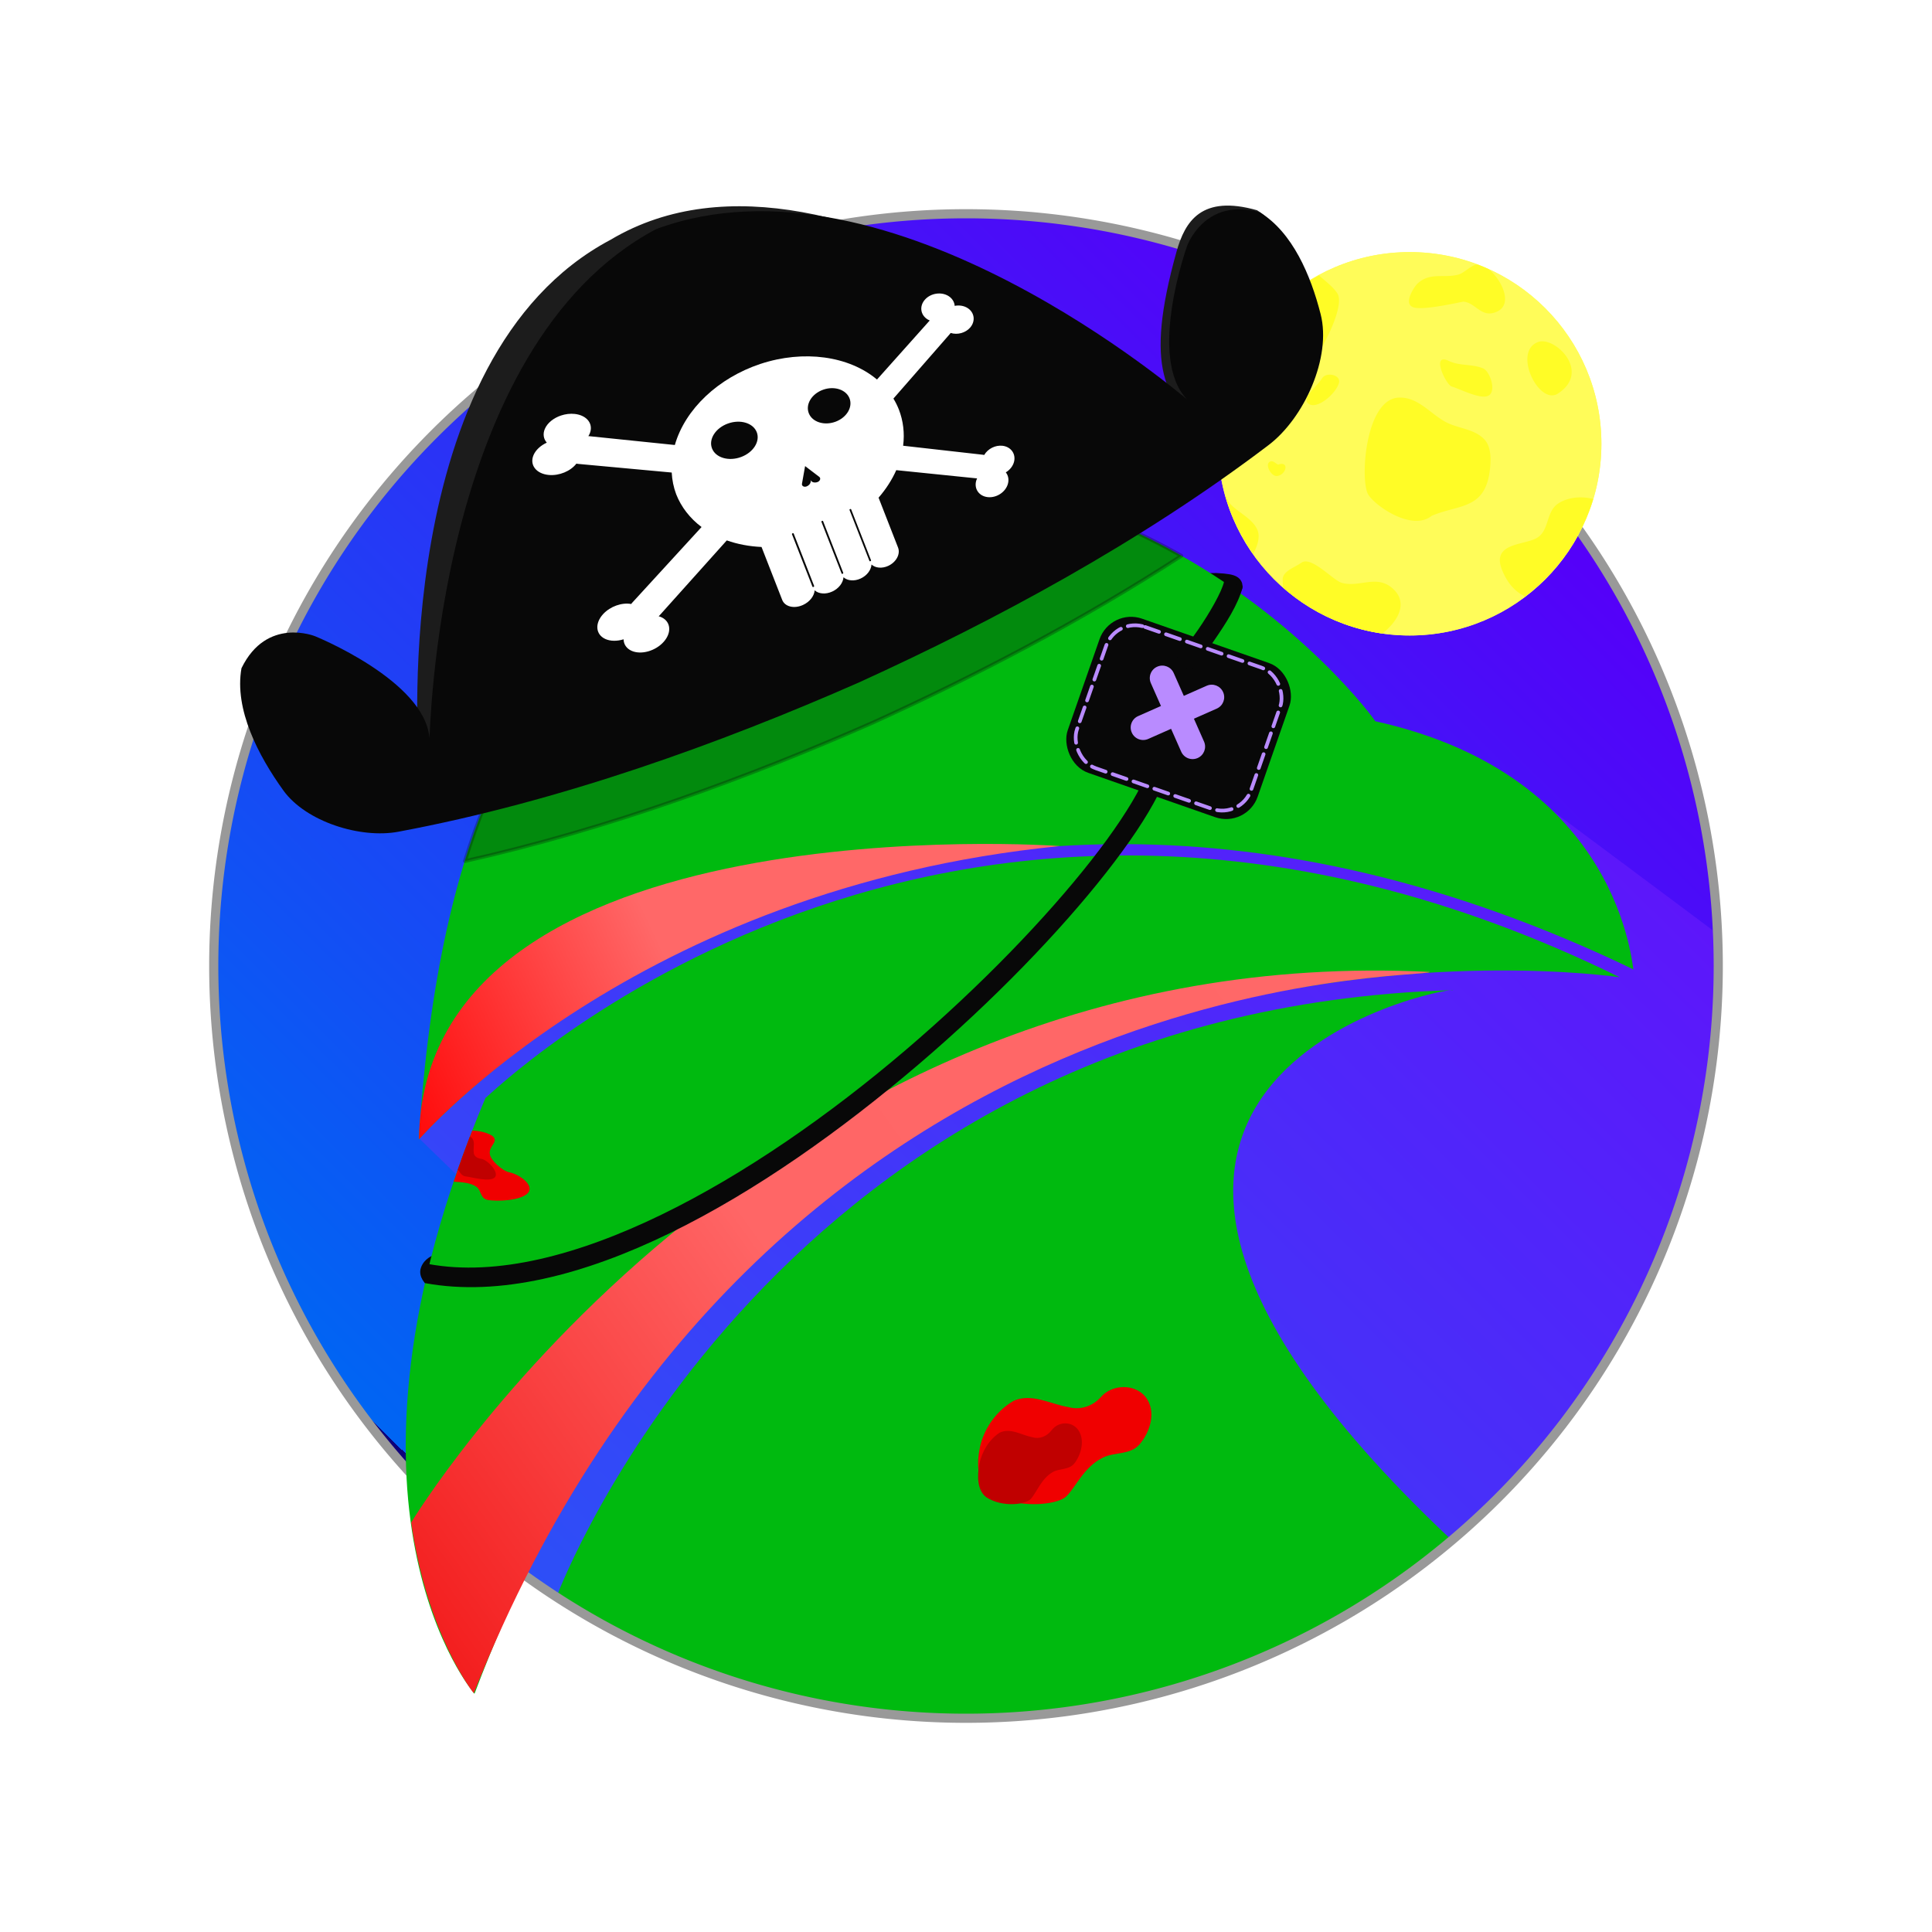 <?xml version="1.0" encoding="UTF-8" standalone="no"?>
<!-- Created with Inkscape (http://www.inkscape.org/) -->

<svg
   width="500mm"
   height="500mm"
   viewBox="0 0 500 500"
   version="1.1"
   id="svg1"
   inkscape:version="1.3.2 (091e20e, 2023-11-25)"
   xml:space="preserve"
   sodipodi:docname="Falkon.svg"
   xmlns:inkscape="http://www.inkscape.org/namespaces/inkscape"
   xmlns:sodipodi="http://sodipodi.sourceforge.net/DTD/sodipodi-0.dtd"
   xmlns:xlink="http://www.w3.org/1999/xlink"
   xmlns="http://www.w3.org/2000/svg"
   xmlns:svg="http://www.w3.org/2000/svg"><sodipodi:namedview
     id="namedview1"
     pagecolor="#ffffff"
     bordercolor="#000000"
     borderopacity="0.25"
     inkscape:showpageshadow="2"
     inkscape:pageopacity="0.0"
     inkscape:pagecheckerboard="0"
     inkscape:deskcolor="#d1d1d1"
     inkscape:document-units="mm"
     showgrid="false"
     inkscape:zoom="0.25982083"
     inkscape:cx="944.88189"
     inkscape:cy="944.88189"
     inkscape:window-width="1356"
     inkscape:window-height="697"
     inkscape:window-x="0"
     inkscape:window-y="0"
     inkscape:window-maximized="1"
     inkscape:current-layer="layer1" /><defs
     id="defs1"><inkscape:path-effect
       effect="perspective-envelope"
       up_left_point="149.586,83.005"
       up_right_point="269.801,89.947"
       down_left_point="149.586,155.112"
       down_right_point="269.801,148.17"
       id="path-effect46"
       is_visible="true"
       lpeversion="1"
       deform_type="perspective"
       horizontal_mirror="true"
       vertical_mirror="false"
       overflow_perspective="false" /><inkscape:path-effect
       effect="fillet_chamfer"
       id="path-effect32"
       is_visible="true"
       lpeversion="1"
       nodesatellites_param="F,0,1,1,0,5.37,0,1 @ F,0,0,1,0,5.37,0,1 @ F,0,0,1,0,0,0,1 | F,0,1,1,0,5.37,0,1 @ F,0,0,1,0,0,0,1 @ F,0,0,1,0,0,0,1"
       radius="0"
       unit="px"
       method="auto"
       mode="F"
       chamfer_steps="1"
       flexible="false"
       use_knot_distance="true"
       apply_no_radius="true"
       apply_with_radius="true"
       only_selected="false"
       hide_knots="false" /><inkscape:path-effect
       effect="fillet_chamfer"
       id="path-effect30"
       is_visible="true"
       lpeversion="1"
       nodesatellites_param="F,0,1,1,0,5.37,0,1 @ F,0,0,1,0,5.37,0,1 @ F,0,0,1,0,0,0,1"
       radius="0"
       unit="px"
       method="auto"
       mode="F"
       chamfer_steps="1"
       flexible="false"
       use_knot_distance="true"
       apply_no_radius="true"
       apply_with_radius="true"
       only_selected="false"
       hide_knots="false" /><inkscape:path-effect
       effect="fillet_chamfer"
       id="path-effect27"
       is_visible="true"
       lpeversion="1"
       nodesatellites_param="F,0,0,1,0,0,0,1 @ F,0,0,1,0,18.079,0,1 @ F,0,0,1,0,0,0,1 @ F,0,0,1,0,0,0,1 @ F,0,0,1,0,0,0,1 @ F,0,0,1,0,0,0,1 @ F,0,0,1,0,0,0,1 @ F,0,0,1,0,0,0,1 @ F,0,0,1,0,0,0,1 @ F,0,0,1,0,20.984,0,1"
       radius="0"
       unit="px"
       method="auto"
       mode="F"
       chamfer_steps="1"
       flexible="false"
       use_knot_distance="true"
       apply_no_radius="true"
       apply_with_radius="true"
       only_selected="false"
       hide_knots="false" /><inkscape:path-effect
       effect="mirror_symmetry"
       start_point="319.179,47.975"
       end_point="319.179,177.335"
       center_point="319.179,112.655"
       id="path-effect25"
       is_visible="true"
       lpeversion="1.2"
       lpesatellites=""
       mode="free"
       discard_orig_path="false"
       fuse_paths="true"
       oposite_fuse="false"
       split_items="false"
       split_open="false"
       link_styles="false" /><inkscape:path-effect
       effect="fillet_chamfer"
       id="path-effect23"
       is_visible="true"
       lpeversion="1"
       nodesatellites_param="F,0,0,1,0,0,0,1 @ F,0,0,1,0,18.079,0,1 @ F,0,0,1,0,0,0,1 @ F,0,0,1,0,0,0,1 @ F,0,0,1,0,0,0,1 @ F,0,0,1,0,0,0,1 @ F,0,0,1,0,0,0,1 @ F,0,0,1,0,0,0,1 @ F,0,0,1,0,0,0,1 @ F,0,0,1,0,20.984,0,1"
       radius="0"
       unit="px"
       method="auto"
       mode="F"
       chamfer_steps="1"
       flexible="false"
       use_knot_distance="true"
       apply_no_radius="true"
       apply_with_radius="true"
       only_selected="false"
       hide_knots="false" /><inkscape:path-effect
       effect="mirror_symmetry"
       start_point="319.179,47.975"
       end_point="319.179,177.335"
       center_point="319.179,112.655"
       id="path-effect21"
       is_visible="true"
       lpeversion="1.2"
       lpesatellites=""
       mode="free"
       discard_orig_path="false"
       fuse_paths="true"
       oposite_fuse="false"
       split_items="false"
       split_open="false"
       link_styles="false" /><inkscape:path-effect
       effect="fillet_chamfer"
       id="path-effect19"
       is_visible="true"
       lpeversion="1"
       nodesatellites_param="F,0,0,1,0,0,0,1 @ F,0,0,1,0,18.079,0,1 @ F,0,0,1,0,0,0,1 @ F,0,0,1,0,0,0,1 @ F,0,0,1,0,0,0,1 @ F,0,0,1,0,0,0,1 @ F,0,0,1,0,0,0,1 @ F,0,0,1,0,0,0,1 @ F,0,0,1,0,0,0,1 @ F,0,0,1,0,20.984,0,1"
       radius="0"
       unit="px"
       method="auto"
       mode="F"
       chamfer_steps="1"
       flexible="false"
       use_knot_distance="true"
       apply_no_radius="true"
       apply_with_radius="true"
       only_selected="false"
       hide_knots="false" /><inkscape:path-effect
       effect="mirror_symmetry"
       start_point="319.179,47.975"
       end_point="319.179,177.335"
       center_point="319.179,112.655"
       id="path-effect18"
       is_visible="true"
       lpeversion="1.2"
       lpesatellites=""
       mode="free"
       discard_orig_path="false"
       fuse_paths="true"
       oposite_fuse="false"
       split_items="false"
       split_open="false"
       link_styles="false" /><inkscape:path-effect
       effect="mirror_symmetry"
       start_point="319.179,47.975"
       end_point="319.179,177.335"
       center_point="319.179,112.655"
       id="path-effect16"
       is_visible="true"
       lpeversion="1.2"
       lpesatellites=""
       mode="free"
       discard_orig_path="false"
       fuse_paths="true"
       oposite_fuse="false"
       split_items="false"
       split_open="false"
       link_styles="false" /><linearGradient
       id="linearGradient19"
       inkscape:collect="always"><stop
         style="stop-color:#0e007a;stop-opacity:1;"
         offset="0"
         id="stop19" /><stop
         style="stop-color:#0065f3;stop-opacity:1;"
         offset="0"
         id="stop21" /><stop
         style="stop-color:#5500f9;stop-opacity:1;"
         offset="1"
         id="stop20" /></linearGradient><linearGradient
       id="linearGradient15"
       inkscape:collect="always"><stop
         style="stop-color:#ff6868;stop-opacity:1;"
         offset="0"
         id="stop16" /><stop
         style="stop-color:#ff6868;stop-opacity:1;"
         offset="0.559"
         id="stop18" /><stop
         style="stop-color:#ff0a0a;stop-opacity:1;"
         offset="1"
         id="stop17" /></linearGradient><linearGradient
       id="linearGradient13"
       inkscape:collect="always"><stop
         style="stop-color:#ff6868;stop-opacity:1;"
         offset="0"
         id="stop13" /><stop
         style="stop-color:#ff6666;stop-opacity:1;"
         offset="0.557"
         id="stop15" /><stop
         style="stop-color:#f21818;stop-opacity:1;"
         offset="1"
         id="stop14" /></linearGradient><linearGradient
       id="linearGradient8"
       inkscape:collect="always"><stop
         style="stop-color:#ffb942;stop-opacity:1;"
         offset="0"
         id="stop8" /><stop
         style="stop-color:#ff6404;stop-opacity:1;"
         offset="1"
         id="stop9" /></linearGradient><linearGradient
       inkscape:collect="always"
       xlink:href="#linearGradient8"
       id="linearGradient9"
       x1="395.305"
       y1="113.028"
       x2="322.267"
       y2="111.784"
       gradientUnits="userSpaceOnUse"
       gradientTransform="translate(-175.142,28.352)" /><linearGradient
       inkscape:collect="always"
       xlink:href="#linearGradient13"
       id="linearGradient14"
       x1="556.324"
       y1="214.563"
       x2="297.906"
       y2="400.109"
       gradientUnits="userSpaceOnUse"
       gradientTransform="translate(-190.713,36.749)" /><linearGradient
       inkscape:collect="always"
       xlink:href="#linearGradient15"
       id="linearGradient17"
       x1="460.466"
       y1="184.98"
       x2="298.759"
       y2="260.653"
       gradientUnits="userSpaceOnUse"
       gradientTransform="translate(-190.713,35.312)" /><linearGradient
       inkscape:collect="always"
       xlink:href="#linearGradient19"
       id="linearGradient20"
       x1="301.59"
       y1="346.683"
       x2="569.99"
       y2="75.419"
       gradientUnits="userSpaceOnUse"
       gradientTransform="translate(-190.713,35.312)" /><filter
       inkscape:collect="always"
       style="color-interpolation-filters:sRGB"
       id="filter60"
       x="-0.144"
       y="-0.144"
       width="1.288"
       height="1.288"><feGaussianBlur
         inkscape:collect="always"
         stdDeviation="7.369"
         id="feGaussianBlur60" /></filter></defs><g
     inkscape:label="Layer 1"
     inkscape:groupmode="layer"
     id="layer1"><path
       id="rect29"
       style="opacity:1;fill:#ffffff;stroke-width:0.953;stroke-linejoin:round;stroke-dasharray:3.812, 1.906"
       d="m 157.166,100.707 h 11.294 v 25.794 H 157.166 Z" /><circle
       style="fill:url(#linearGradient20);fill-opacity:1;stroke:none;stroke-width:3;stroke-linecap:round;stroke-linejoin:round;stroke-dasharray:none;stroke-opacity:1"
       id="path1"
       cx="250"
       cy="250"
       r="194.73" /><path
       style="fill:#080808;fill-opacity:1;stroke:none;stroke-width:5;stroke-linecap:butt;stroke-linejoin:round;stroke-dasharray:none;stroke-opacity:1"
       d="m 112.11,324.888 c 0,0 -2.338,0.767 -3.172,3.189 -0.834,2.422 1.395,4.361 1.395,4.361"
       id="path13" /><path
       style="fill:url(#linearGradient9);fill-opacity:1;stroke:none;stroke-width:6;stroke-linecap:square;stroke-linejoin:miter;stroke-dasharray:none;stroke-opacity:1"
       d="m 147.579,139.872 c 0,0 32.639,-5.041 74.848,1.681 0.339,-0.032 -3.574,11.787 -13.367,12.612 0.007,-0.153 -15.552,-11.021 -61.481,-14.294 z"
       id="path6" /><path
       style="opacity:0.358;fill:#7e27ff;fill-opacity:1;stroke:none;stroke-width:3;stroke-linecap:square;stroke-linejoin:miter;stroke-dasharray:none;stroke-opacity:1"
       d="m 375.666,398.884 c 0,0 68.511,-51.225 69.156,-156.907 0.178,-0.002 -54.838,-40.912 -54.838,-40.912 l -244.124,31.101 -37.299,62.539 10.451,10.146 15.611,101.623 c 0,0 25.098,23.017 56.766,18.57 31.668,-4.446 184.277,-26.161 184.277,-26.161 z"
       id="path19"
       sodipodi:nodetypes="cccccccsc" /><path
       style="fill:none;fill-opacity:1;stroke:#080808;stroke-width:5;stroke-linecap:round;stroke-linejoin:round;stroke-opacity:1"
       d="m 318.883,151.948 c 0,0 1.515,-0.901 -4.24,-1.152 -5.754,-0.252 1.622,4.379 1.622,4.379 z"
       id="path10"
       sodipodi:nodetypes="cccc" /><path
       style="fill:#00ba0f;fill-opacity:1;stroke:none;stroke-width:6.012;stroke-linecap:square;stroke-linejoin:miter;stroke-dasharray:none;stroke-opacity:1"
       d="m 108.387,294.869 c 0,0 120.824,-137.122 314.367,-43.978 -0.426,0.128 -2.758,-50.079 -66.854,-64.24 -0.011,-0.549 -76.253,-104.909 -209.004,-46.401 -0.559,0.295 34.669,-4.696 73.347,0.876 -0.389,0.182 -3.059,12.39 -14.34,12.719 -0.211,0.45 -87.034,-26.474 -97.517,141.024 z"
       id="path2" /><path
       id="path17"
       style="fill:#080808;fill-opacity:1;stroke:#080808;stroke-width:0.953;stroke-linecap:butt;stroke-linejoin:round;stroke-dasharray:none;stroke-dashoffset:0;stroke-opacity:1;opacity:0.273"
       d="M 345.499 118.32 C 324.116 108.754 298.034 102.565 266.3 102.385 C 265.669 102.426 299.863 112.261 332.891 133.146 C 332.462 133.153 325.038 143.205 314.606 138.898 C 314.296 139.165 268.077 98.714 208.3 166.926 C 245.501 174.494 284.274 177.121 319.179 177.335 C 347.793 177.159 379.008 175.364 409.825 170.559 C 395.711 151.331 375.143 131.582 345.499 118.32 z "
       transform="rotate(-24.11,295.251,400.873)" /><path
       style="fill:#00ba0f;fill-opacity:1;stroke:none;stroke-width:6;stroke-linecap:square;stroke-linejoin:miter;stroke-dasharray:none;stroke-opacity:1"
       d="m 144.254,412.719 c 0,0 56.556,-151.18 231.819,-156.487 -0.518,-1.006 -127.975,22.607 0.238,142.941 -0.255,-0.54 -102.217,93.773 -232.056,13.545 z"
       id="path4"
       sodipodi:nodetypes="cccc" /><path
       style="fill:#1a1a1a;fill-opacity:1;stroke:none;stroke-width:6;stroke-linecap:square;stroke-linejoin:miter;stroke-dasharray:none;stroke-opacity:1"
       d="m 325.46,198.815 c 0,0 -2.011,-32.019 -35.932,-22.529 0.149,-0.238 3.97,26.531 35.932,22.529 z"
       id="path5" /><path
       id="circle18"
       style="fill:#999999;fill-opacity:1;stroke:none;stroke-width:3.017;stroke-linecap:round;stroke-linejoin:round;stroke-dasharray:none;stroke-opacity:1"
       d="M 250,54.133 A 195.867,195.867 0 0 0 54.133,250 195.867,195.867 0 0 0 250,445.867 195.867,195.867 0 0 0 445.867,250 195.867,195.867 0 0 0 250,54.133 Z m 0,2.367 A 193.499,193.499 0 0 1 443.499,250 193.499,193.499 0 0 1 250,443.499 193.499,193.499 0 0 1 56.501,250 193.499,193.499 0 0 1 250,56.501 Z" /><path
       style="fill:#00ba0f;fill-opacity:1;stroke:none;stroke-width:6;stroke-linecap:square;stroke-linejoin:miter;stroke-dasharray:none;stroke-opacity:1"
       d="m 122.799,438.35 c 0,0 -41.87,-48.132 2.829,-154.193 -0.119,0.619 117.964,-117.459 293.506,-31.267 -0.033,0.164 -214.228,-33.212 -296.336,185.46 z"
       id="path3" /><path
       style="fill:url(#linearGradient17);fill-opacity:1;stroke:none;stroke-width:3;stroke-linecap:square;stroke-linejoin:miter;stroke-dasharray:none;stroke-opacity:1"
       d="m 108.425,294.846 c 0.179,0.015 55.702,-64.946 165.81,-75.877 -0.022,-0.093 -164.639,-11.723 -165.81,75.877 z"
       id="path8"
       sodipodi:nodetypes="ccc" /><path
       style="fill:url(#linearGradient14);fill-opacity:1;stroke:none;stroke-width:6;stroke-linecap:square;stroke-linejoin:miter;stroke-dasharray:none;stroke-opacity:1"
       d="m 122.617,438.204 c 0,0 -12.05,-14.872 -16.199,-44.189 0,0 90.987,-151.08 263.56,-142.481 -0.192,1.99 -171.713,-3.846 -247.361,186.67 z"
       id="path7"
       sodipodi:nodetypes="cccc" /><rect
       style="fill:#080808;stroke-width:5;stroke-linecap:round;stroke-linejoin:round;fill-opacity:1"
       id="rect2"
       width="52.077"
       height="42.258"
       x="323.197"
       y="53.677"
       ry="8.643"
       transform="rotate(19.257)" /><path
       id="path20"
       style="fill:#1c1c1c;fill-opacity:1;stroke:none;stroke-width:0.953;stroke-linecap:butt;stroke-linejoin:round;stroke-dasharray:none;stroke-dashoffset:0;stroke-opacity:1"
       d="m 319.179,177.335 c -39.099,-0.24 -75.633,-2.425 -114.89,-12.012 -9.699,-2.368 -19.857,-12.552 -20.382,-22.491 -0.495,-9.387 0.511,-20.64 6.134,-28.904 11.427,-9.571 19.402,7.668 19.402,7.668 0,0 15.503,16.427 10.463,30.452 -0.047,0.552 34.617,-95.868 99.359,-100.167 69.612,-8.114 120.166,109.588 120.119,109.036 -6.011,-12.579 -7.709,-22.263 12.303,-46.371 5.269,-6.347 11.993,-10.865 23.421,-1.294 5.054,7.428 2.876,16.98 2.732,25.713 -0.189,11.544 -12.029,23.41 -23.307,26.072 -38.189,9.012 -97.196,12.066 -135.355,12.3 z"
       sodipodi:nodetypes="ccccccccscssc"
       transform="rotate(-24.11,262.463,434.518)" /><path
       id="path9"
       style="color:#000000;fill:#080808;stroke-linejoin:round;-inkscape-stroke:none"
       d="m 316.781,150.537 c -0.573,2.618 -3.72,8.086 -6.734,12.461 -3.014,4.374 -5.842,7.889 -5.842,7.889 l 3.892,3.137 c 0,0 2.933,-3.64 6.067,-8.188 3.035,-4.404 6.304,-9.438 7.395,-13.802 0.02,-0.155 0.013,-0.304 0,-0.452 z"
       sodipodi:nodetypes="csccsccc" /><path
       style="color:#000000;fill:#080808;stroke-linejoin:round;-inkscape-stroke:none"
       d="m 302.746,191.25 -4.68,1.766 c 0.432,1.146 -0.125,5.093 -2.799,10.373 -2.674,5.28 -7.091,11.919 -12.869,19.291 -11.556,14.743 -28.549,32.466 -48.057,49.104 -39.014,33.274 -88.268,61.825 -123.459,55.344 -1.321,1.444 -1.366,3.142 -0.909,4.939 38.488,7.089 88.113,-22.791 127.612,-56.478 19.75,-16.844 36.923,-34.741 48.746,-49.824 5.911,-7.542 10.486,-14.369 13.396,-20.115 2.91,-5.747 4.53,-10.386 3.018,-14.398 z"
       id="path12"
       sodipodi:nodetypes="ccsssccsssc" /><g
       id="g60"
       transform="matrix(0.807,0,0,0.807,65.735,31.13)"><circle
         style="opacity:1;fill:#fffc59;fill-opacity:1;stroke:none;stroke-width:0.5;stroke-linecap:round;stroke-linejoin:round;stroke-dasharray:none;stroke-dashoffset:0;stroke-opacity:1"
         id="path50"
         cx="370.624"
         cy="103.743"
         r="61.476" /><circle
         style="opacity:1;fill:#fffc59;fill-opacity:1;stroke:none;stroke-width:0.5;stroke-linecap:round;stroke-linejoin:round;stroke-dasharray:none;stroke-dashoffset:0;stroke-opacity:1;filter:url(#filter60)"
         id="circle60"
         cx="370.624"
         cy="103.743"
         r="61.476" /><path
         id="path51"
         style="opacity:1;fill:#fffc26;fill-opacity:1;stroke:none;stroke-width:0.5;stroke-linecap:round;stroke-linejoin:round;stroke-dasharray:none;stroke-dashoffset:0;stroke-opacity:1"
         d="m 392.286,46.227 c -1.993,0.215 -4.126,2.732 -6.026,3.251 -4.637,1.267 -9.12,-0.879 -13.152,2.916 -1.025,0.965 -5.364,7.348 -0.303,7.792 3.638,0.32 10.291,-1.075 15.002,-2.024 4.078,0.289 5.801,5.561 10.898,3.156 5.152,-2.431 1.393,-10.263 -2.787,-13.589 a 61.476,61.476 0 0 0 -3.632,-1.502 z m -50.714,3.513 a 61.476,61.476 0 0 0 -31.296,42.945 c 6.949,3.018 13.138,-6.21 17.506,-9.655 2.977,-2.348 6.673,-1.499 9.822,-3.744 3.523,-2.511 12.635,-19.499 9.822,-23.768 -1.509,-2.29 -3.855,-3.891 -5.854,-5.778 z m 71.596,21.141 c -0.479,-0.004 -0.932,0.066 -1.344,0.217 -8.35,3.055 0.263,20.493 6.339,16.538 9.993,-6.505 0.659,-16.712 -4.995,-16.755 z m -31.582,5.813 c -3.237,-0.092 0.865,8.214 2.536,8.695 2.689,0.773 9.401,4.375 11.874,2.852 2.494,-1.537 0.33,-7.791 -1.85,-8.684 -3.779,-1.549 -7.599,-0.629 -11.308,-2.546 -0.503,-0.207 -0.916,-0.307 -1.251,-0.316 z m -36.56,4.881 c -1.011,-0.006 -2.013,0.362 -2.523,1.199 -1.601,2.626 -6.927,6.481 -4.192,8.219 2.735,1.738 8.561,-3.235 9.608,-6.696 0.502,-1.66 -1.208,-2.712 -2.892,-2.722 z m 22.619,7.354 c -0.19,-0.002 -0.382,0.003 -0.576,0.012 -10.491,0.508 -12.316,25.231 -9.957,30.667 1.476,3.399 14.053,12.538 20.586,7.226 8.961,-3.824 17.721,-1.756 18.769,-16.084 0.204,-2.794 0.133,-6.294 -1.951,-8.467 -3.23,-3.368 -8.369,-3.403 -12.311,-5.507 -4.881,-2.604 -8.676,-7.798 -14.56,-7.847 z m -41.303,20.413 c -0.102,-0.002 -0.205,0.01 -0.31,0.041 -2.148,0.645 0.086,4.885 2.017,4.693 2.978,-0.296 4.117,-4.93 0.379,-3.658 -0.699,-0.302 -1.371,-1.059 -2.087,-1.076 z m -14.939,10.64 a 61.476,61.476 0 0 0 9.045,19.056 c 1.321,-2.55 2.376,-5.465 1.253,-7.873 -1.658,-3.557 -6.221,-5.444 -8.746,-8.271 -0.351,-0.393 -0.911,-1.605 -1.552,-2.912 z m 113.725,0.952 c -2.471,0.045 -4.877,0.667 -6.816,1.92 -4.123,2.665 -2.785,8.809 -7.012,11.146 -4.288,2.371 -14.767,1.486 -10.932,10.513 1.654,3.894 3.94,6.615 7.218,8.159 a 61.476,61.476 0 0 0 21.88,-31.222 c -1.414,-0.361 -2.886,-0.541 -4.338,-0.515 z m -87.868,20.537 c -0.499,-0.003 -0.953,0.119 -1.348,0.399 -2.202,1.563 -6.057,2.719 -6.021,5.419 0.013,0.957 0.054,1.696 0.083,2.523 a 61.476,61.476 0 0 0 31.871,14.774 c 5.027,-3.898 8.486,-9.911 3.263,-14.49 -5.182,-4.543 -10.627,-0.117 -16.347,-1.784 -2.353,-0.686 -8.01,-6.82 -11.502,-6.841 z" /></g><path
       id="rect14"
       style="fill:#b98bff;fill-opacity:1;stroke:none;stroke-width:5;stroke-linecap:butt;stroke-linejoin:round;stroke-dasharray:none;stroke-opacity:1"
       d="m 301.964,172.475 c -0.77,-0.298 -1.655,-0.3 -2.474,0.062 -1.637,0.724 -2.372,2.625 -1.647,4.263 l 2.616,5.91 -5.91,2.615 c -1.637,0.724 -2.372,2.626 -1.647,4.263 0.724,1.637 2.626,2.372 4.263,1.647 l 5.91,-2.616 2.616,5.91 c 0.724,1.637 2.625,2.372 4.263,1.647 1.637,-0.724 2.372,-2.626 1.647,-4.263 l -2.615,-5.91 5.91,-2.616 c 1.637,-0.724 2.372,-2.625 1.647,-4.263 -0.724,-1.637 -2.625,-2.372 -4.263,-1.647 l -5.91,2.615 -2.615,-5.91 c -0.362,-0.819 -1.019,-1.412 -1.789,-1.71 z" /><rect
       style="fill:none;fill-opacity:1;stroke:#b98bff;stroke-width:0.953;stroke-linecap:round;stroke-linejoin:round;stroke-dasharray:3.812,1.906;stroke-opacity:1;stroke-dashoffset:0"
       id="rect15"
       width="47.722"
       height="38.725"
       x="325.374"
       y="55.444"
       ry="7.92"
       transform="rotate(19.257)" /><path
       id="path16"
       style="fill:#080808;fill-opacity:1;stroke:none;stroke-width:0.953;stroke-linecap:butt;stroke-linejoin:round;stroke-dasharray:none;stroke-dashoffset:0;stroke-opacity:1"
       d="m 319.179,177.335 c -39.234,-0.241 -83.365,-3.499 -124.643,-13.435 -9.707,-2.336 -20.767,-12.148 -22.775,-21.903 -2.225,-10.808 -3.069,-24.342 3.028,-33.301 11.427,-9.571 20.772,0.229 20.772,0.229 0,0 21.28,22.132 16.241,36.157 -0.047,0.552 42.637,-91.976 107.378,-96.275 64.742,4.299 107.426,96.827 107.378,96.275 -5.039,-14.025 16.241,-36.157 16.241,-36.157 0,0 9.345,-9.8 20.772,-0.229 5.57,8.186 5.346,20.192 3.569,30.448 -1.973,11.386 -14.857,22.8 -26.143,25.425 -40.461,9.413 -83.477,12.531 -121.817,12.766 z"
       sodipodi:nodetypes="cccccc"
       inkscape:path-effect="#path-effect16;#path-effect19"
       inkscape:original-d="m 319.17933,177.33491 c -44.8292,-0.27486 -96.05179,-4.49002 -142.1076,-18.10329 -0.33438,0.17451 -13.89255,-33.47437 -2.28359,-50.53541 11.4272,-9.57059 20.77186,0.22944 20.77186,0.22944 0,0 21.28035,22.13208 16.24087,36.15697 -0.0473,0.5517 42.65181,-92.00823 107.41226,-96.277562"
       transform="rotate(-24.11,269.039,403.725)" /><path
       id="rect37"
       style="opacity:1;fill:#ffffff;fill-opacity:1;stroke:none;stroke-width:0.401;stroke-linecap:round;stroke-linejoin:round;stroke-dasharray:none;stroke-dashoffset:0;stroke-opacity:1"
       d="m 160.995,83.664 c -2.001,-0.098 -3.967,0.488 -5.163,1.698 -0.979,0.995 -1.282,2.27 -0.829,3.505 -1.774,0.104 -3.359,0.736 -4.357,1.742 -1.956,1.979 -1.129,4.789 1.833,6.253 2.42,1.187 5.572,1.12 7.677,-0.148 0.137,0.084 0.279,0.165 0.43,0.241 L 182.306,107.83 c -0.614,1.841 -0.939,3.735 -0.967,5.643 0.004,3.562 1.041,7.081 3.031,10.306 l -23.784,11.688 c -0.151,0.074 -0.294,0.154 -0.43,0.237 -2.106,-1.288 -5.257,-1.384 -7.677,-0.22 -2.962,1.436 -3.788,4.239 -1.833,6.236 0.998,1.015 2.583,1.662 4.357,1.782 -0.452,1.231 -0.15,2.509 0.829,3.513 1.912,1.951 5.781,2.325 8.629,0.859 2.821,-1.453 3.6,-4.18 1.752,-6.115 -0.173,-0.178 -0.367,-0.346 -0.578,-0.502 0.112,-0.048 0.224,-0.097 0.333,-0.152 l 23.224,-11.729 c 2.241,1.932 4.862,3.57 7.759,4.855 v 14.705 c 0,1.905 2.035,3.322 4.543,3.177 1.927,-0.111 3.549,-1.114 4.183,-2.429 0.632,1.245 2.237,2.059 4.121,1.95 1.872,-0.108 3.446,-1.095 4.062,-2.391 0.614,1.227 2.174,2.031 4.004,1.925 1.819,-0.105 3.349,-1.076 3.948,-2.354 0.597,1.21 2.112,2.004 3.891,1.901 2.281,-0.132 4.103,-1.683 4.103,-3.48 v -13.869 c 2.613,-1.374 4.925,-3.052 6.858,-4.97 l 18.469,9.476 c 0.079,0.041 0.161,0.076 0.242,0.11 -0.153,0.145 -0.294,0.299 -0.42,0.462 -1.355,1.771 -0.782,4.058 1.271,5.091 2.037,1.025 4.75,0.421 6.067,-1.336 0.669,-0.896 0.875,-1.969 0.567,-2.958 1.203,-0.204 2.268,-0.825 2.933,-1.709 1.293,-1.723 0.748,-3.961 -1.225,-5.012 -1.638,-0.865 -3.805,-0.667 -5.276,0.494 -0.096,-0.064 -0.197,-0.125 -0.303,-0.181 l -18.371,-9.675 c 1.563,-2.878 2.371,-5.975 2.379,-9.105 -0.001,-1.062 -0.094,-2.124 -0.279,-3.179 l 19.674,-10.252 c 0.105,-0.055 0.204,-0.114 0.299,-0.177 1.452,1.166 3.591,1.383 5.207,0.538 1.947,-1.027 2.484,-3.245 1.209,-4.968 -0.657,-0.884 -1.707,-1.511 -2.895,-1.724 0.304,-0.979 0.101,-2.047 -0.56,-2.943 -1.3,-1.756 -3.977,-2.381 -5.988,-1.38 -2.026,1.008 -2.591,3.275 -1.254,5.046 0.125,0.162 0.263,0.317 0.415,0.462 -0.08,0.034 -0.161,0.068 -0.239,0.107 l -18.041,9.155 c -4.538,-8.319 -14.849,-14.126 -26.687,-14.744 -11.414,-0.566 -22.326,3.781 -28.206,11.495 L 165.968,91.366 c -0.109,-0.056 -0.221,-0.106 -0.333,-0.155 0.211,-0.154 0.404,-0.32 0.578,-0.496 1.848,-1.918 1.069,-4.652 -1.752,-6.131 -1.065,-0.558 -2.271,-0.861 -3.466,-0.919 z m 39.518,17.648 c 3.38,0.105 6.092,2.25 6.092,4.793 -4e-5,2.543 -2.711,4.564 -6.092,4.514 -3.421,-0.05 -6.224,-2.198 -6.224,-4.796 4e-5,-2.598 2.803,-4.617 6.224,-4.511 z m 26.087,0.807 c 3.081,0.095 5.553,2.14 5.553,4.569 -4e-5,2.428 -2.472,4.36 -5.553,4.315 -3.116,-0.046 -5.668,-2.093 -5.668,-4.571 3e-5,-2.479 2.552,-4.409 5.668,-4.312 z m -11.532,16.711 2.393,3.925 c 0.311,0.496 -0.149,1.081 -0.862,1.093 -0.845,0.007 -1.531,-0.52 -1.531,-1.178 1.1e-4,0.657 -0.688,1.197 -1.539,1.204 -0.718,0.005 -1.19,-0.569 -0.882,-1.073 z m -9.343,15.016 c 0.132,-0.003 0.238,0.075 0.239,0.176 v 14.546 c -2.2e-4,0.1 -0.107,0.187 -0.239,0.194 -0.132,0.007 -0.239,-0.069 -0.239,-0.17 v -14.558 c 2.1e-4,-0.101 0.107,-0.185 0.239,-0.188 z m 8.262,-0.215 c 0.128,-0.003 0.231,0.074 0.232,0.173 v 14.334 c -2.1e-4,0.099 -0.104,0.185 -0.232,0.191 -0.128,0.007 -0.232,-0.068 -0.232,-0.167 v -14.346 c 2e-4,-0.099 0.104,-0.182 0.232,-0.185 z m 7.884,-0.205 c 0.124,-0.003 0.225,0.073 0.226,0.171 v 14.132 c -2e-4,0.098 -0.101,0.182 -0.226,0.189 -0.124,0.006 -0.225,-0.068 -0.225,-0.165 V 133.608 c 1.9e-4,-0.098 0.101,-0.179 0.225,-0.183 z"
       inkscape:path-effect="#path-effect46"
       inkscape:original-d="m 157.65295,83.005699 c -1.4364,0.01782 -2.83888,0.725697 -3.68762,2.016247 -0.69255,1.057516 -0.90573,2.358459 -0.58666,3.581634 -1.24949,0.191686 -2.35944,0.902882 -3.05583,1.957871 -1.35785,2.064969 -0.78489,4.840006 1.28012,6.197787 1.70227,1.109825 3.93881,0.933324 5.44594,-0.429746 0.0982,0.08073 0.20056,0.157875 0.30927,0.229363 l 16.19581,10.650515 a 26.512701,26.512701 0 0 0 -0.74647,5.96428 26.512701,26.512701 0 0 0 2.34746,10.88401 l -17.7968,11.70375 c -0.10871,0.0715 -0.21106,0.14863 -0.30927,0.22937 -1.50713,-1.36308 -3.74367,-1.53958 -5.44594,-0.42975 -2.06501,1.35779 -2.63797,4.13281 -1.28012,6.19779 0.69639,1.055 1.80634,1.76618 3.05583,1.95787 -0.31907,1.22317 -0.10589,2.52411 0.58666,3.58164 1.35798,2.06489 4.13293,2.63775 6.19778,1.27971 2.06477,-1.35789 2.63785,-4.13252 1.28014,-6.19737 -0.12704,-0.18953 -0.26838,-0.36892 -0.42271,-0.53698 0.0819,-0.0452 0.16388,-0.0909 0.24344,-0.14324 l 17.6759,-11.62386 a 26.512701,26.512701 0 0 0 6.22263,5.40123 v 15.9122 c 0,2.06177 1.65982,3.72157 3.72157,3.72157 1.59659,0 2.94855,-0.9972 3.47896,-2.40376 0.53043,1.40648 1.88201,2.40376 3.47854,2.40376 1.59654,0 2.9481,-0.99728 3.47855,-2.40376 0.53041,1.40656 1.88238,2.40376 3.47895,2.40376 1.5966,0 2.94856,-0.9972 3.47896,-2.40376 0.53045,1.40648 1.88201,2.40376 3.47855,2.40376 2.06177,0 3.72157,-1.6598 3.72157,-3.72157 v -15.91303 a 26.512701,26.512701 0 0 0 6.34683,-5.56642 l 17.92845,11.78988 c 0.0796,0.0523 0.1615,0.0981 0.24345,0.14324 -0.15434,0.16806 -0.29568,0.34745 -0.42272,0.53698 -1.35775,2.06485 -0.78463,4.83948 1.28014,6.19737 2.06485,1.35804 4.8398,0.78518 6.19778,-1.27971 0.69256,-1.05753 0.90573,-2.35847 0.58667,-3.58164 1.24945,-0.19169 2.35985,-0.90287 3.05624,-1.95787 1.35785,-2.06498 0.78447,-4.84 -1.28054,-6.19779 -1.70227,-1.10983 -3.93844,-0.93333 -5.44552,0.42975 -0.0982,-0.0807 -0.20098,-0.15788 -0.30969,-0.22937 l -18.09944,-11.90207 a 26.512701,26.512701 0 0 0 2.27335,-10.68569 26.512701,26.512701 0 0 0 -0.26746,-3.73275 l 19.58948,-12.882045 c 0.10871,-0.07149 0.21107,-0.148633 0.30927,-0.229363 1.50713,1.36307 3.74367,1.539571 5.44594,0.429746 2.06498,-1.357781 2.63798,-4.132818 1.28013,-6.197787 -0.69639,-1.054989 -1.80635,-1.766185 -3.05584,-1.957871 0.31907,-1.223175 0.1059,-2.524118 -0.58665,-3.581634 -1.35799,-2.064881 -4.13297,-2.637739 -6.19779,-1.279716 -2.06476,1.357881 -2.63788,4.132537 -1.28013,6.197372 0.12704,0.189537 0.26837,0.368929 0.42271,0.536976 -0.0819,0.04519 -0.16389,0.09092 -0.24344,0.143249 l -17.7583,11.677683 A 26.512701,26.512701 0 0 0 199.32013,86.660613 26.512701,26.512701 0 0 0 176.15688,100.41374 l -14.8929,-9.793913 c -0.0796,-0.05232 -0.1615,-0.09806 -0.24344,-0.143249 0.15433,-0.168047 0.29567,-0.347439 0.42271,-0.536976 1.35771,-2.064835 0.78463,-4.839491 -1.28014,-6.197372 -0.77431,-0.509261 -1.64832,-0.747219 -2.51016,-0.736531 z m 30.42256,16.730297 a 5.0667635,5.0667635 0 0 1 5.06671,5.066714 5.0667635,5.0667635 0 0 1 -5.06671,5.0667 5.0667635,5.0667635 0 0 1 -5.0667,-5.0667 5.0667635,5.0667635 0 0 1 5.0667,-5.066714 z m 22.48965,0 a 5.0667635,5.0667635 0 0 1 5.0667,5.066714 5.0667635,5.0667635 0 0 1 -5.0667,5.0667 5.0667635,5.0667635 0 0 1 -5.0667,-5.0667 5.0667635,5.0667635 0 0 1 5.0667,-5.066714 z m -10.20048,19.067004 2.08208,4.40303 a 0.84706386,0.84706386 0 0 1 -0.75185,1.21803 1.3300462,1.3300462 0 0 1 -1.33023,-1.33022 1.3300462,1.3300462 0 0 1 -1.32981,1.33022 0.84158076,0.84158076 0 0 1 -0.75889,-1.20229 z m -7.96107,16.50341 a 0.20029141,0.20029141 0 0 1 0.19998,0.19998 v 15.98921 a 0.20029141,0.20029141 0 0 1 -0.19998,0.19996 0.20029141,0.20029141 0 0 1 -0.20038,-0.19996 v -15.98921 a 0.20029141,0.20029141 0 0 1 0.20038,-0.19998 z m 7.02582,0 a 0.20029141,0.20029141 0 0 1 0.19997,0.19998 v 15.98921 a 0.20029141,0.20029141 0 0 1 -0.19997,0.19996 0.20029141,0.20029141 0 0 1 -0.20038,-0.19996 v -15.98921 a 0.20029141,0.20029141 0 0 1 0.20038,-0.19998 z m 6.90037,0 a 0.20029141,0.20029141 0 0 1 0.20038,0.19998 v 15.98921 a 0.20029141,0.20029141 0 0 1 -0.20038,0.19996 0.20029141,0.20029141 0 0 1 -0.19998,-0.19996 v -15.98921 a 0.20029141,0.20029141 0 0 1 0.19998,-0.19998 z"
       transform="rotate(-21.33,216.466,137.541)" /><path
       style="color:#000000;fill:#ffffff;stroke-linecap:round;stroke-linejoin:round;-inkscape-stroke:none"
       d="M 236.926,164.298 V 144.341"
       id="path41" /><path
       style="color:#000000;fill:#ffffff;stroke-linecap:round;stroke-linejoin:round;-inkscape-stroke:none"
       d="M 228.312,164.298 V 144.341"
       id="path43" /><path
       style="color:#000000;fill:#ffffff;stroke-linecap:round;stroke-linejoin:round;-inkscape-stroke:none"
       d="M 219.542,164.298 V 144.341"
       id="path45" /><path
       style="opacity:1;fill:#f00000;fill-opacity:1;stroke:none;stroke-width:0.5;stroke-linecap:round;stroke-linejoin:round;stroke-dasharray:none;stroke-dashoffset:0;stroke-opacity:1"
       d="m 275.869,387.342 c 2.387,-2.162 4.528,-7.603 9.455,-10.057 3.04,-1.579 7.154,-0.652 9.593,-3.486 2.795,-3.271 4.437,-8.544 1.563,-12.275 -2.833,-3.51 -8.738,-3.301 -11.608,0.069 -2.091,2.329 -5.281,3.404 -8.332,2.574 -4.642,-0.768 -9.446,-3.681 -14.148,-1.666 -4.377,2.479 -7.638,6.972 -8.755,11.879 -0.881,4.196 -0.999,9.65 3.028,12.299 6.839,3.869 16.817,2.826 19.204,0.664 z"
       id="path46"
       sodipodi:nodetypes="zccccccccz" /><path
       style="opacity:1;fill:#c00000;fill-opacity:1;stroke:none;stroke-width:0.321;stroke-linecap:round;stroke-linejoin:round;stroke-dasharray:none;stroke-dashoffset:0;stroke-opacity:1"
       d="m 266.746,387.941 c 1.429,-1.492 2.711,-5.247 5.661,-6.941 1.82,-1.089 4.283,-0.45 5.743,-2.406 1.673,-2.257 2.657,-5.896 0.936,-8.471 -1.696,-2.422 -5.232,-2.278 -6.95,0.048 -1.252,1.608 -3.162,2.349 -4.988,1.776 -2.779,-0.53 -5.656,-2.541 -8.471,-1.15 -2.62,1.711 -4.573,4.812 -5.242,8.198 -0.528,2.895 -0.598,6.66 1.813,8.488 4.095,2.67 10.069,1.95 11.498,0.458 z"
       id="path47"
       sodipodi:nodetypes="zccccccccz" /><path
       id="path48"
       style="opacity:1;fill:#f00000;fill-opacity:1;stroke:none;stroke-width:0.271;stroke-linecap:round;stroke-linejoin:round;stroke-dasharray:none;stroke-dashoffset:0;stroke-opacity:1"
       d="M 122.225 292.6 C 120.462 297.122 118.875 301.519 117.423 305.82 C 119.334 305.935 121.689 306.054 123.208 307.079 C 124.658 308.017 124.176 310.165 126.262 310.551 C 128.666 310.987 135.014 310.756 136.718 308.645 C 138.299 306.604 134.203 303.815 131.727 303.37 C 129.998 303.016 126.807 300.137 126.773 298.63 C 126.43 296.453 129.336 295.46 127.344 293.91 C 125.943 293.084 124.141 292.642 122.225 292.6 z " /><path
       id="path49"
       style="opacity:1;fill:#c00000;fill-opacity:1;stroke:none;stroke-width:0.174;stroke-linecap:round;stroke-linejoin:round;stroke-dasharray:none;stroke-dashoffset:0;stroke-opacity:1"
       d="M 121.606 294.155 C 120.487 297.07 119.443 299.932 118.455 302.754 C 119.147 303.339 119.323 304.31 120.568 304.461 C 122.183 304.652 126.863 306.022 128.085 304.679 C 129.22 303.381 126.16 300.094 124.497 299.9 C 123.336 299.738 122.573 299.09 122.597 298.169 C 122.433 296.849 123.124 295.141 121.824 294.255 C 121.753 294.22 121.679 294.188 121.606 294.155 z " /></g></svg>
